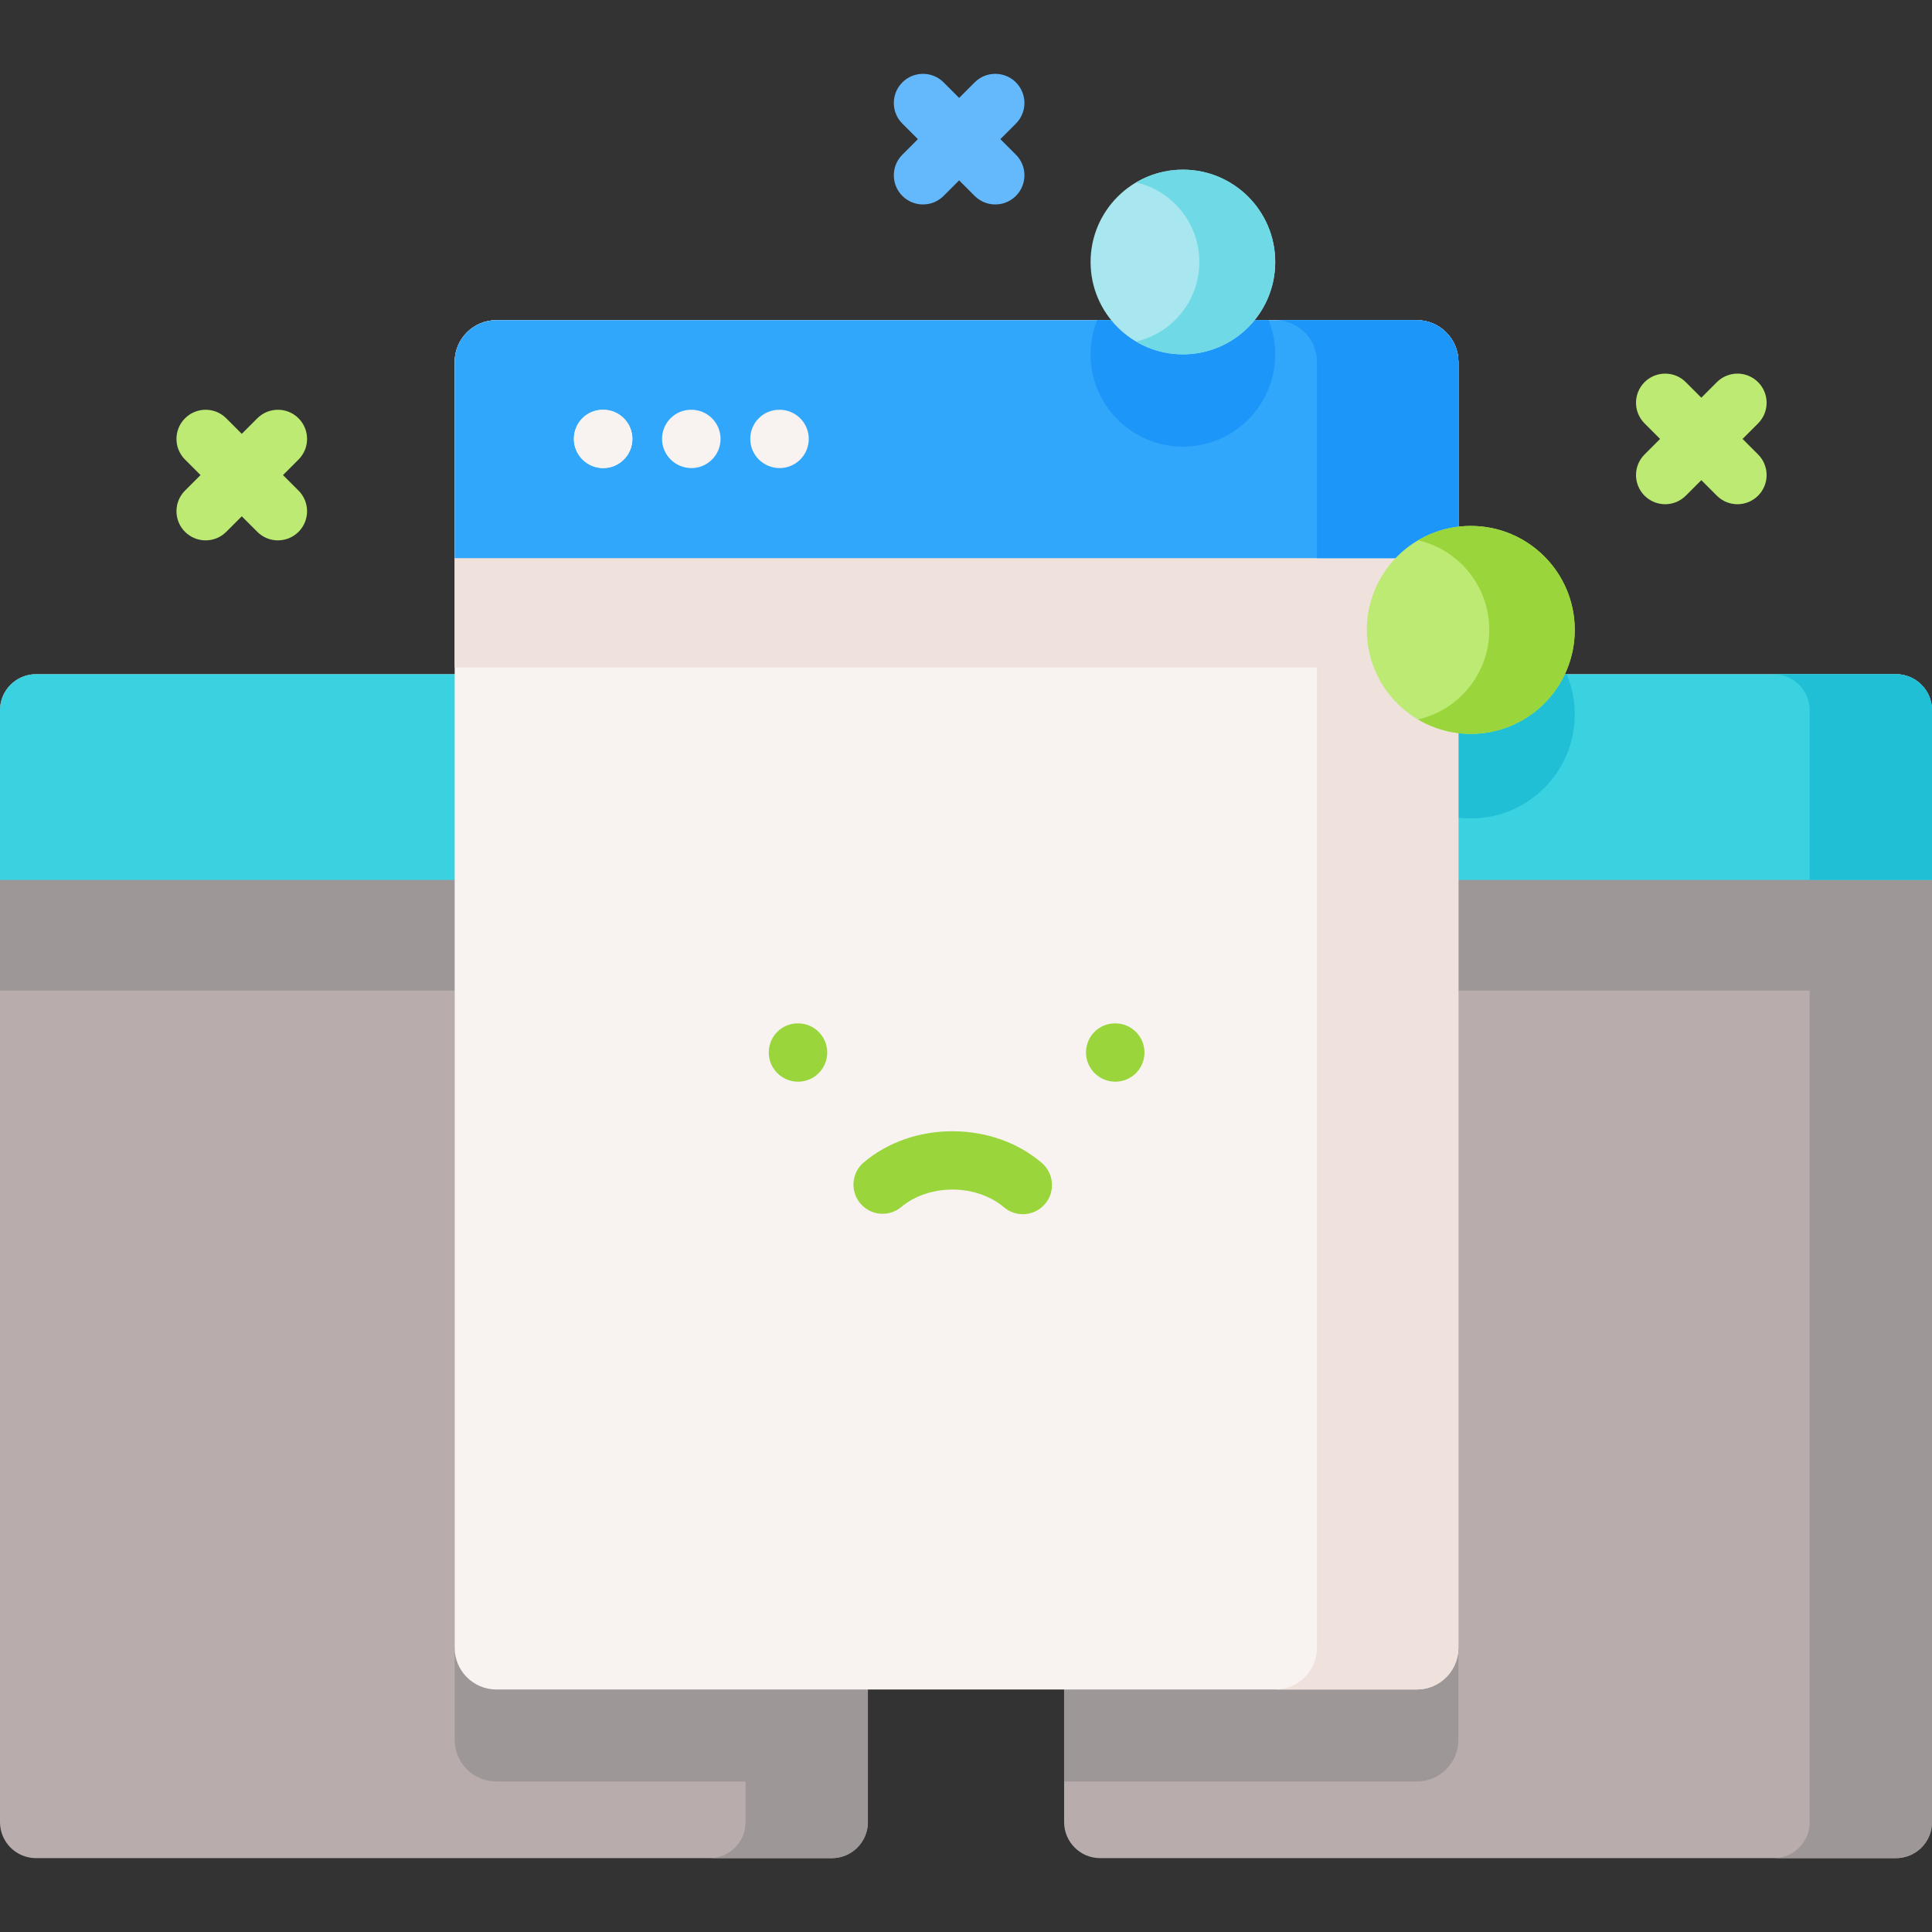 <svg id="Capa_1" enable-background="new 0 0 512 512" height="512" viewBox="0 0 512 512" width="512" xmlns="http://www.w3.org/2000/svg"><rect x="0" y="0" width="512" height="512" fill="#333333" stroke="none"/><g><g><g><g><g><g><path d="m512 188.224v294.652c0 5.275-4.275 9.55-9.56 9.55h-210.878c-5.275 0-9.56-4.275-9.56-9.55v-294.652c0-5.275 4.286-9.56 9.56-9.56h210.878c5.285 0 9.56 4.286 9.56 9.56z" fill="#b9acac"/><g fill="#9e9797"><path d="m386.493 178.664v282.404c0 6.109-4.945 11.054-11.054 11.054h-93.437v-283.898c0-5.275 4.286-9.56 9.56-9.56z"/><path d="m512 262.508v-74.284c0-5.278-4.279-9.558-9.557-9.558h-210.88c-5.278 0-9.558 4.279-9.558 9.558v74.284z"/><path d="m511.996 188.22v294.653c0 5.282-4.275 9.558-9.558 9.558h-32.414c5.282 0 9.558-4.276 9.558-9.558v-294.653c0-5.273-4.276-9.558-9.558-9.558h32.414c5.283 0 9.558 4.285 9.558 9.558z"/></g><path d="m512 188.224v44.978h-229.998v-44.978c0-5.275 4.286-9.56 9.56-9.56h210.878c5.285 0 9.56 4.286 9.56 9.56z" fill="#3ad1e0"/><path d="m417.326 189.337c0 15.216-12.331 27.557-27.547 27.557-15.226 0-27.557-12.342-27.557-27.557 0-3.791.762-7.397 2.143-10.673h50.819c1.38 3.276 2.142 6.882 2.142 10.673z" fill="#20bfd5"/><path d="m511.996 188.22v44.982h-32.414v-44.982c0-5.273-4.276-9.558-9.558-9.558h32.414c5.283 0 9.558 4.285 9.558 9.558z" fill="#20bfd5"/></g></g><g><g><path d="m229.998 188.224v294.652c0 5.275-4.286 9.55-9.56 9.55h-210.878c-5.285 0-9.56-4.275-9.56-9.55v-294.652c0-5.275 4.275-9.56 9.56-9.56h210.878c5.275 0 9.56 4.286 9.56 9.56z" fill="#b9acac"/><g fill="#9e9797"><path d="m229.998 188.224v283.897h-98.454c-6.099 0-11.054-4.945-11.054-11.054v-282.403h99.948c5.275 0 9.56 4.286 9.56 9.56z"/><path d="m229.995 262.508v-74.284c0-5.278-4.279-9.558-9.558-9.558h-210.88c-5.278 0-9.557 4.279-9.557 9.558v74.284z"/><path d="m229.992 188.22v294.653c0 5.282-4.275 9.558-9.557 9.558h-32.414c5.282 0 9.558-4.276 9.558-9.558v-294.653c0-5.273-4.276-9.558-9.558-9.558h32.414c5.281 0 9.557 4.285 9.557 9.558z"/></g><path d="m229.995 233.205h-229.995v-44.982c0-5.278 4.279-9.557 9.557-9.557h210.88c5.278 0 9.557 4.279 9.557 9.557v44.982z" fill="#3ad1e0"/><path d="m229.992 188.22v44.982h-32.414v-44.982c0-5.273-4.276-9.558-9.558-9.558h32.414c5.282 0 9.558 4.285 9.558 9.558z" fill="#20bfd5"/></g></g></g><g><g><path d="m375.443 447.732h-243.895c-6.105 0-11.054-4.949-11.054-11.054v-340.778c0-6.105 4.949-11.054 11.054-11.054h243.895c6.105 0 11.054 4.949 11.054 11.054v340.779c0 6.105-4.949 11.053-11.054 11.053z" fill="#f8f3f1"/><path d="m386.497 176.885v-80.985c0-6.105-4.949-11.054-11.054-11.054h-243.895c-6.105 0-11.054 4.949-11.054 11.054v80.986h266.003z" fill="#efe2dd"/><path d="m386.493 95.895v340.784c0 6.109-4.945 11.054-11.054 11.054h-37.488c6.109 0 11.054-4.945 11.054-11.054v-340.784c0-6.099-4.945-11.054-11.054-11.054h37.488c6.109 0 11.054 4.956 11.054 11.054z" fill="#efe2dd"/><path d="m386.493 95.899v52.024h-266.003v-52.024c0-6.109 4.955-11.054 11.054-11.054h243.895c6.109.001 11.054 4.945 11.054 11.054z" fill="#31a7fb"/><g fill="#1c96f9"><path d="m337.951 93.901c0 13.506-10.951 24.467-24.467 24.467s-24.467-10.961-24.467-24.467c0-3.204.618-6.253 1.741-9.055h45.452c1.123 2.802 1.741 5.851 1.741 9.055z"/><path d="m386.493 95.895v52.024h-37.488v-52.024c0-6.099-4.945-11.054-11.054-11.054h37.488c6.109 0 11.054 4.956 11.054 11.054z"/></g></g><g><path d="m271.059 321.779c-1.775 0-3.557-.608-5.013-1.85-3.467-2.96-8.413-4.666-13.57-4.682-.023 0-.047 0-.069 0-5.132 0-10.058 1.675-13.528 4.6-3.262 2.753-8.136 2.337-10.887-.926-2.751-3.262-2.337-8.136.926-10.887 6.303-5.316 14.641-8.24 23.486-8.24h.119c8.89.027 17.256 3.004 23.556 8.381 3.245 2.771 3.631 7.647.861 10.893-1.529 1.791-3.698 2.711-5.881 2.711z" fill="#99d53b"/><g><g><path d="m211.5 286.66c-.015 0-.029 0-.044 0-4.267-.024-7.753-3.503-7.729-7.77.024-4.252 3.434-7.684 7.68-7.684h.044.091c4.267.024 7.707 3.502 7.684 7.769-.024 4.254-3.48 7.685-7.726 7.685z" fill="#99d53b"/></g></g></g></g></g><g><g><path d="m159.866 124.046c-.014 0-.027 0-.041 0-4.267-.022-7.758-3.499-7.735-7.767.022-4.253 3.429-7.687 7.677-7.687h.041l.098.001c4.267.022 7.709 3.499 7.687 7.766-.024 4.254-3.479 7.687-7.727 7.687z" fill="#f8f3f1"/></g><g fill="#f8f3f1"><path d="m159.854 124.046c-4.267 0-7.774-3.459-7.774-7.726s3.411-7.726 7.678-7.726h.096c4.267 0 7.726 3.459 7.726 7.726 0 4.266-3.459 7.726-7.726 7.726z"/><path d="m183.227 124.046c-4.267 0-7.775-3.459-7.775-7.726s3.411-7.726 7.679-7.726h.096c4.267 0 7.726 3.459 7.726 7.726.001 4.266-3.459 7.726-7.726 7.726z"/><path d="m206.602 124.046c-4.267 0-7.775-3.459-7.775-7.726s3.411-7.726 7.679-7.726h.096c4.267 0 7.726 3.459 7.726 7.726 0 4.266-3.459 7.726-7.726 7.726z"/></g></g></g><g><path d="m79.115 110.855c-3.017-3.017-7.909-3.017-10.927 0l-4.116 4.116-4.116-4.116c-3.017-3.018-7.909-3.018-10.927 0-3.018 3.017-3.018 7.909 0 10.927l4.116 4.116-4.116 4.116c-3.018 3.018-3.018 7.909 0 10.927 1.509 1.509 3.486 2.263 5.463 2.263s3.955-.755 5.463-2.263l4.116-4.116 4.116 4.116c1.509 1.509 3.486 2.263 5.463 2.263s3.955-.755 5.463-2.263c3.018-3.017 3.018-7.909 0-10.927l-4.116-4.116 4.116-4.116c3.019-3.018 3.019-7.909.002-10.927z" fill="#bcea73"/><path d="m461.794 116.319 4.116-4.116c3.018-3.017 3.018-7.909 0-10.927-3.017-3.017-7.909-3.017-10.927 0l-4.116 4.116-4.116-4.116c-3.017-3.017-7.909-3.017-10.927 0s-3.018 7.909 0 10.927l4.116 4.116-4.116 4.116c-3.018 3.017-3.018 7.909 0 10.927 1.509 1.509 3.486 2.263 5.463 2.263s3.955-.755 5.463-2.263l4.116-4.116 4.116 4.116c1.509 1.509 3.486 2.263 5.463 2.263s3.955-.755 5.463-2.263c3.018-3.017 3.018-7.909 0-10.927z" fill="#bcea73"/><path d="m269.222 21.832c-3.017-3.017-7.909-3.017-10.927 0l-4.116 4.116-4.116-4.116c-3.017-3.017-7.909-3.017-10.927 0s-3.018 7.909 0 10.927l4.116 4.116-4.116 4.116c-3.018 3.017-3.018 7.909 0 10.927 1.509 1.509 3.486 2.263 5.463 2.263s3.955-.755 5.463-2.263l4.116-4.116 4.116 4.116c1.509 1.509 3.486 2.263 5.463 2.263s3.955-.755 5.463-2.263c3.018-3.017 3.018-7.909 0-10.927l-4.116-4.116 4.116-4.116c3.02-3.017 3.02-7.91.002-10.927z" fill="#64b9fc"/></g><g><path d="m362.222 166.93c0-15.217 12.336-27.552 27.552-27.552 15.217 0 27.552 12.336 27.552 27.552s-12.336 27.552-27.552 27.552-27.552-12.336-27.552-27.552" fill="#bcea73"/><path d="m375.8 190.673c10.816-2.493 18.874-12.175 18.874-23.746 0-11.559-8.046-21.254-18.861-23.747 4.092-2.418 8.864-3.803 13.963-3.803 15.21 0 27.549 12.339 27.549 27.549 0 15.222-12.339 27.561-27.549 27.561-5.099.001-9.884-1.384-13.976-3.814" fill="#99d53b"/></g><g><path d="m289.017 69.431c0-13.513 10.954-24.467 24.467-24.467s24.467 10.954 24.467 24.467-10.954 24.467-24.467 24.467-24.467-10.954-24.467-24.467" fill="#a8e7ef"/><path d="m301.074 90.516c9.604-2.214 16.76-10.812 16.76-21.087 0-10.264-7.145-18.874-16.749-21.087 3.634-2.147 7.871-3.377 12.4-3.377 13.507 0 24.464 10.957 24.464 24.464 0 13.518-10.957 24.475-24.464 24.475-4.528 0-8.777-1.23-12.411-3.388" fill="#70d9e6"/></g></g><path d="m295.573 286.66c-.015 0-.029 0-.044 0-4.267-.024-7.753-3.503-7.729-7.77.024-4.252 3.434-7.684 7.68-7.684h.044.091c4.267.024 7.707 3.502 7.684 7.769-.024 4.254-3.48 7.685-7.726 7.685z" fill="#99d53b"/></svg>